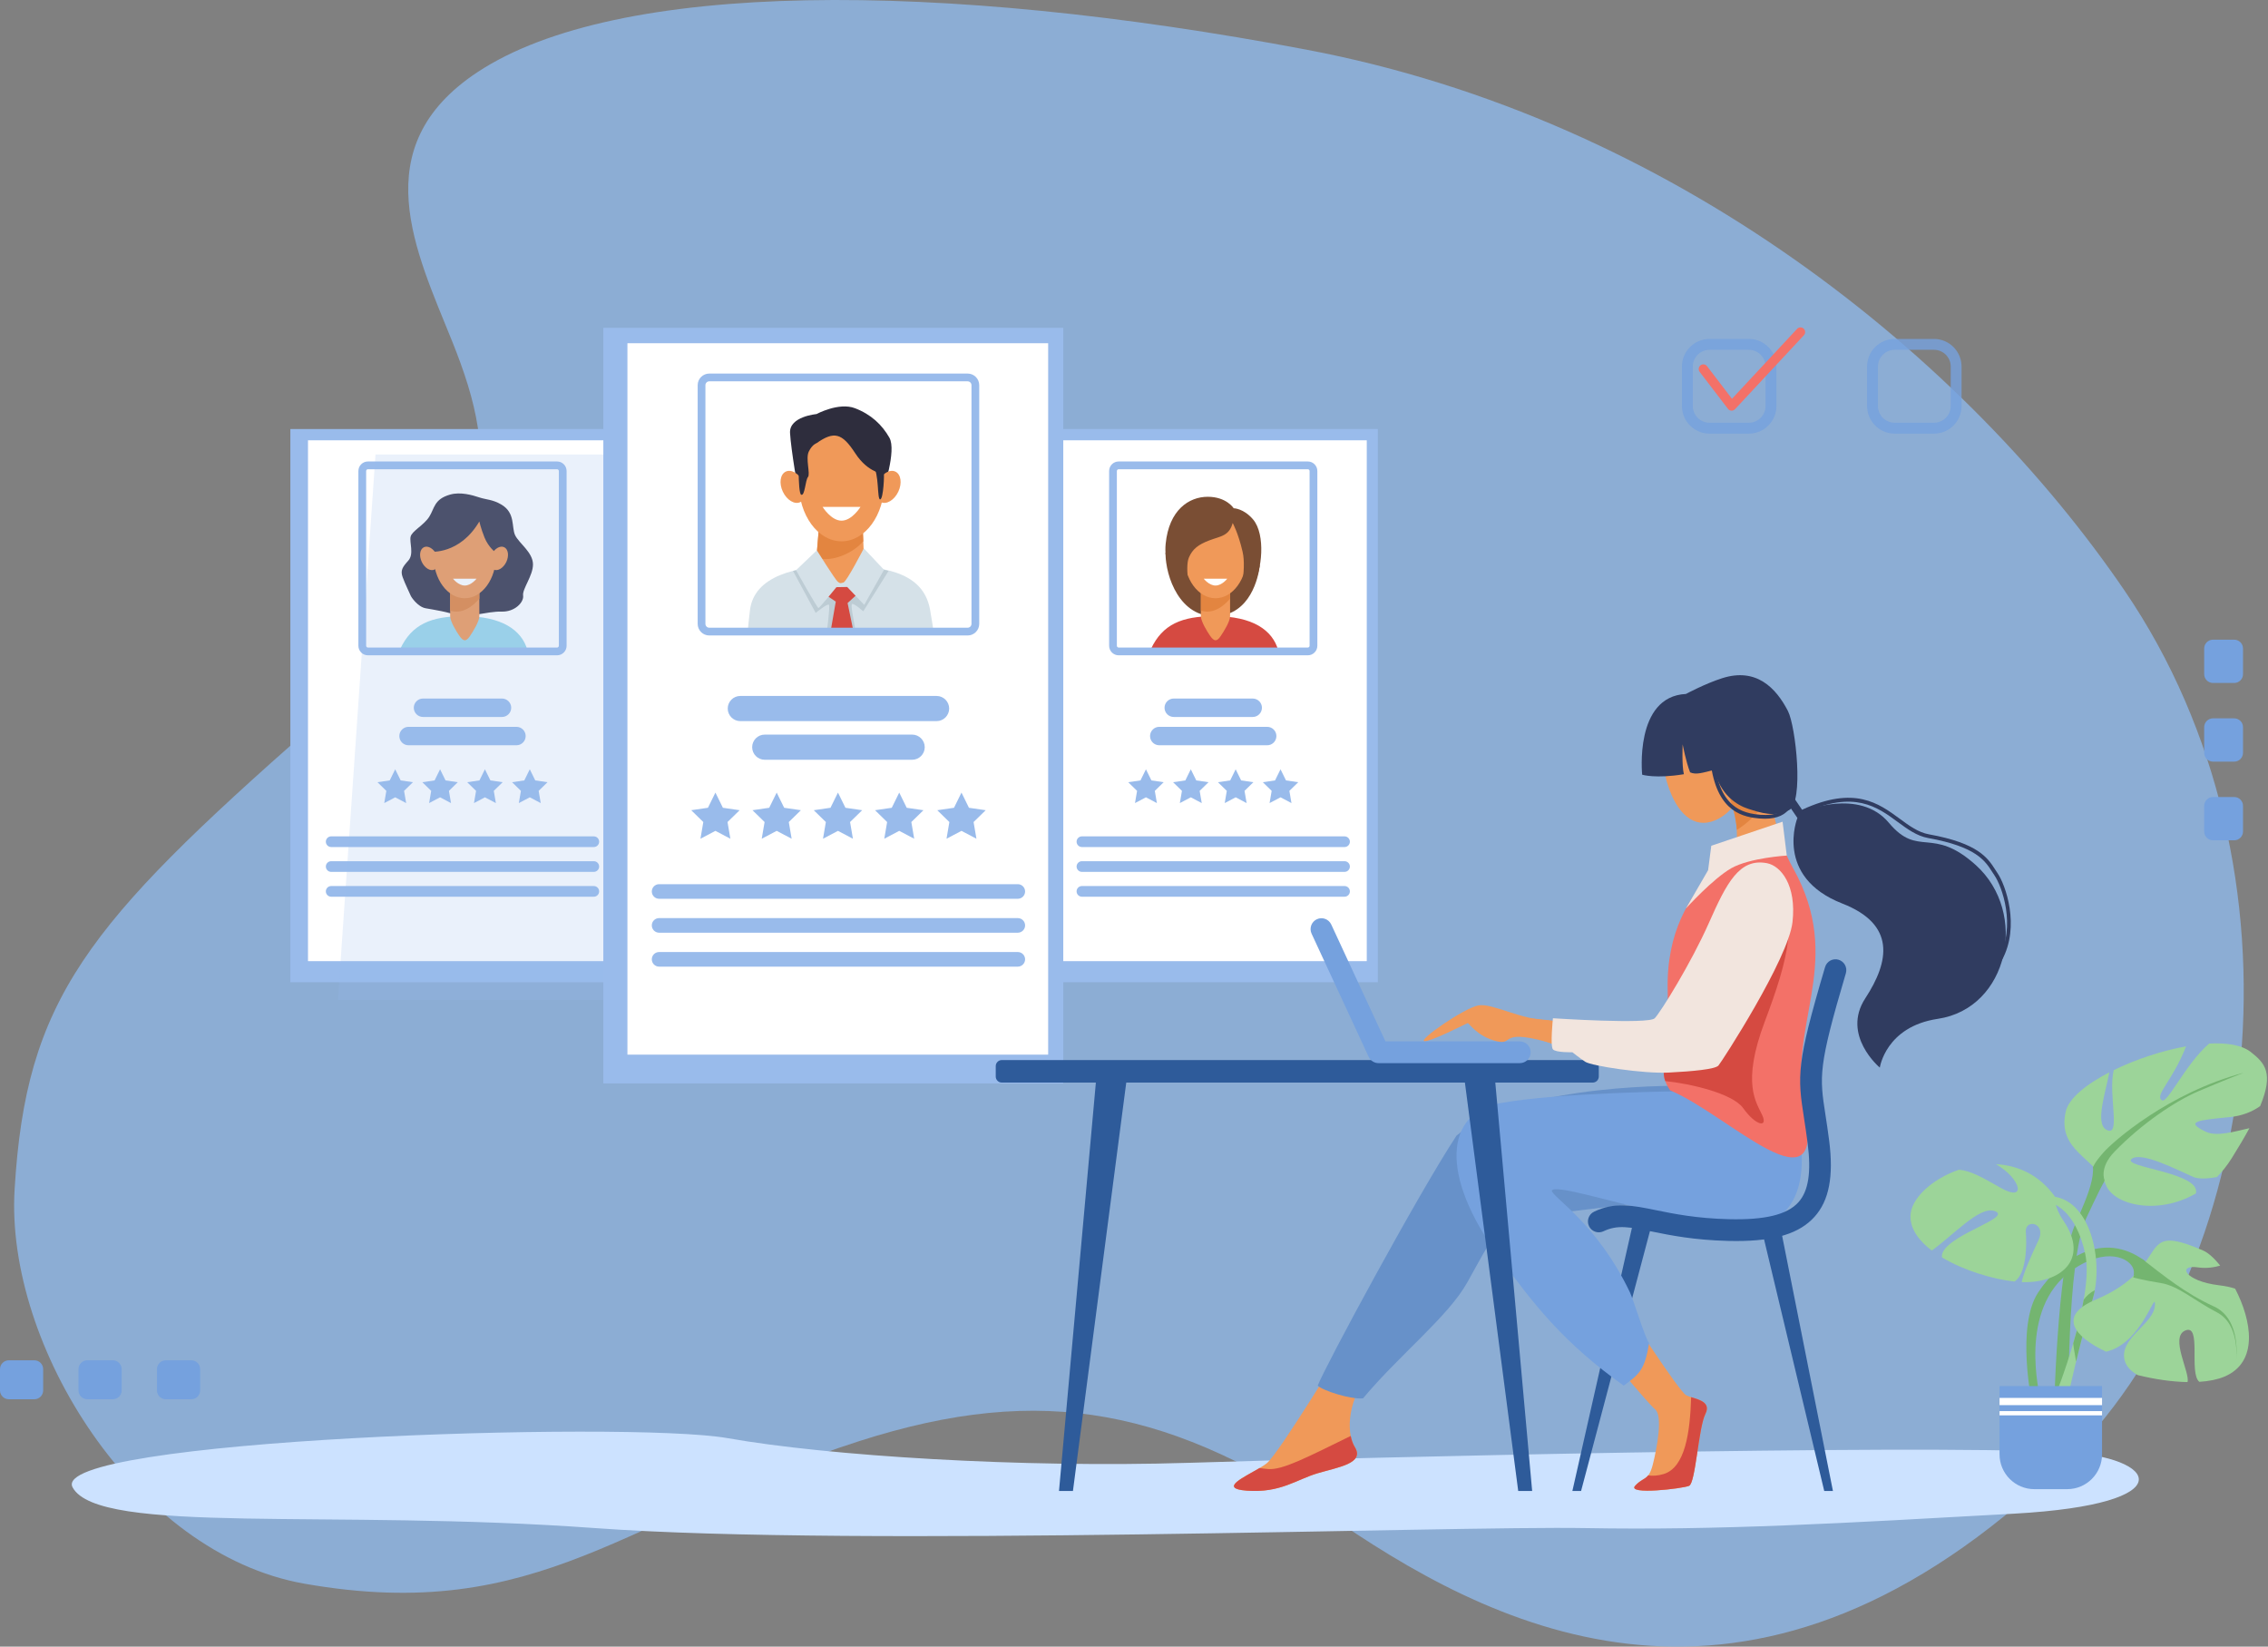 <svg width="569" height="413" viewBox="0 0 569 413" fill="none" xmlns="http://www.w3.org/2000/svg">
<rect x="0" y="0" width="569" height="413" fill="#808080" stroke="none"/>
<g clip-path="url(#clip0_177_1079)">
<path opacity="0.8" d="M516.923 367.825C568.406 318.581 580.705 218.04 533.019 148.135C493.274 89.871 420.065 29.936 327.815 12.465C235.562 -5.006 154.742 -4.985 119.791 18.095C91.188 36.983 104.484 63.288 113.454 85.641C125.429 115.482 127.193 139.175 77.933 182.526C21.698 232.014 6.475 250.59 3.658 298.441C1.364 337.358 33.792 389.708 76.341 397.209C135.576 407.651 157.562 380.068 215.514 361.474C262.003 346.556 294.248 353.532 336.397 382.12C378.546 410.709 441.372 440.091 516.923 367.825Z" fill="#8FB8E8"/>
<g opacity="0.8">
<path d="M485.206 108.757H475.334C471.522 108.757 468.421 105.649 468.421 101.829V91.937C468.421 88.118 471.522 85.01 475.334 85.01H485.206C489.018 85.01 492.12 88.118 492.12 91.937V101.829C492.12 105.649 489.018 108.757 485.206 108.757ZM475.334 87.738C473.023 87.738 471.141 89.623 471.141 91.939V101.831C471.141 104.148 473.023 106.033 475.334 106.033H485.206C487.518 106.033 489.399 104.148 489.399 101.831V91.939C489.399 89.623 487.518 87.738 485.206 87.738H475.334Z" fill="#75A1DE"/>
</g>
<g opacity="0.8">
<path d="M438.754 108.757H428.882C425.07 108.757 421.969 105.649 421.969 101.829V91.937C421.969 88.118 425.07 85.01 428.882 85.01H438.754C442.566 85.01 445.668 88.118 445.668 91.937V101.829C445.668 105.649 442.566 108.757 438.754 108.757ZM428.882 87.738C426.57 87.738 424.689 89.623 424.689 91.939V101.831C424.689 104.148 426.57 106.033 428.882 106.033H438.754C441.066 106.033 442.947 104.148 442.947 101.831V91.939C442.947 89.623 441.066 87.738 438.754 87.738H428.882Z" fill="#75A1DE"/>
</g>
<path d="M434.434 102.999C434.416 102.999 434.396 102.999 434.378 102.997C434.035 102.98 433.718 102.813 433.509 102.54L426.415 93.266C426.023 92.754 426.12 92.022 426.631 91.629C427.142 91.236 427.873 91.334 428.265 91.846L434.522 100.025L450.859 82.486C451.299 82.014 452.037 81.989 452.508 82.429C452.978 82.87 453.004 83.61 452.564 84.081L435.288 102.63C435.066 102.865 434.757 102.999 434.434 102.999Z" fill="#F37168"/>
<path d="M517.839 364.22C477.425 362.241 339.938 365.595 298.124 366.902C256.31 368.209 207.775 365.176 182.563 360.716C157.351 356.256 11.618 361.096 18.231 373.086C24.844 385.076 83.163 378.449 149.295 383.27C215.429 388.09 364.165 382.668 397.713 383.27C431.264 383.872 462.028 382.065 505.263 379.655C548.501 377.247 541.265 365.367 517.839 364.22Z" fill="#CCE2FF"/>
<path d="M157.328 107.608H72.845V246.362H157.328V107.608Z" fill="#99BBEB"/>
<path d="M154.551 110.435H77.269V241.072H154.551V110.435Z" fill="white"/>
<path d="M100.385 162.822C103.294 156.552 108.216 154.543 116.302 154.543C125.928 154.543 130.926 158.038 132.343 163.125C115.104 163.36 100.385 162.822 100.385 162.822Z" fill="#9BD6E8"/>
<path d="M112.939 124.046C108.865 125.191 109.042 127.485 107.685 129.615C106.328 131.744 103.376 133.165 103.021 134.584C102.667 136.002 103.93 138.961 102.431 140.617C100.933 142.273 100.423 143.101 101.015 144.758C101.605 146.414 102.904 149.017 103.023 149.373C103.14 149.727 104.794 152.212 106.8 152.566C108.808 152.921 112.585 153.514 114.474 154.341C116.362 155.169 122.437 153.281 125.808 153.4C129.178 153.517 131.475 151.028 131.239 149.373C131.003 147.717 133.725 144.404 133.717 141.564C133.71 138.515 130.175 136.241 129.231 134.229C128.286 132.218 129.348 128.669 125.808 126.566C123.569 125.237 122.03 125.356 120.259 124.763C118.489 124.174 115.536 123.315 112.939 124.046Z" fill="#3A384D"/>
<path d="M117.897 159.547C116.976 160.911 116.3 160.966 115.3 159.547C114.505 158.418 112.938 155.854 112.938 154.553V141.564C112.938 140.263 114.001 139.198 115.3 139.198H117.897C119.196 139.198 120.259 140.263 120.259 141.564V154.553C120.259 155.854 118.725 158.325 117.897 159.547Z" fill="#F09959"/>
<path d="M117.897 139.2H115.3C114.001 139.2 112.938 140.265 112.938 141.566V153.154C115.855 154.084 118.516 152.234 120.259 150.151V141.566C120.259 140.265 119.196 139.2 117.897 139.2Z" fill="#E38540"/>
<path d="M116.598 150.05C120.935 150.05 124.45 145.251 124.45 139.33C124.45 133.41 120.935 128.611 116.598 128.611C112.262 128.611 108.747 133.41 108.747 139.33C108.747 145.251 112.262 150.05 116.598 150.05Z" fill="#F09959"/>
<path d="M120.258 130.799C115.3 139.198 107.979 138.37 107.979 138.37C107.979 138.37 108.157 127.249 113.972 126.658C119.786 126.067 123.21 128.405 124.391 132.263C125.571 136.122 124.391 138.666 124.391 138.666C124.391 138.666 122.502 137.186 121.557 134.82C120.614 132.456 120.258 130.799 120.258 130.799Z" fill="#3A384D"/>
<path d="M109.552 139.165C110.286 140.714 110.046 142.368 109.015 142.858C107.983 143.348 106.553 142.491 105.818 140.942C105.084 139.393 105.324 137.739 106.355 137.249C107.386 136.759 108.817 137.616 109.552 139.165Z" fill="#F09959"/>
<path d="M123.292 139.165C122.558 140.714 122.798 142.368 123.829 142.858C124.86 143.348 126.291 142.491 127.026 140.942C127.76 139.393 127.52 137.739 126.489 137.249C125.458 136.759 124.027 137.616 123.292 139.165Z" fill="#F09959"/>
<path d="M119.552 145.145C119.552 145.145 118.231 146.862 116.601 146.862C114.97 146.862 113.649 145.145 113.649 145.145H119.552Z" fill="white"/>
<path d="M125.945 179.827H106.119C104.851 179.827 103.812 178.788 103.812 177.516C103.812 176.245 104.849 175.205 106.119 175.205H125.947C127.215 175.205 128.253 176.244 128.253 177.516C128.251 178.788 127.215 179.827 125.945 179.827Z" fill="#99BBEB"/>
<path d="M129.576 186.924H102.488C101.22 186.924 100.182 185.886 100.182 184.613C100.182 183.343 101.218 182.302 102.488 182.302H129.576C130.843 182.302 131.882 183.341 131.882 184.613C131.882 185.886 130.843 186.924 129.576 186.924Z" fill="#99BBEB"/>
<path d="M148.979 212.452H83.085C82.348 212.452 81.748 211.848 81.748 211.112C81.748 210.376 82.35 209.772 83.085 209.772H148.977C149.713 209.772 150.314 210.376 150.314 211.112C150.314 211.848 149.713 212.452 148.979 212.452Z" fill="#99BBEB"/>
<path d="M148.979 218.681H83.085C82.348 218.681 81.748 218.077 81.748 217.341C81.748 216.605 82.35 216.001 83.085 216.001H148.977C149.713 216.001 150.314 216.605 150.314 217.341C150.314 218.077 149.713 218.681 148.979 218.681Z" fill="#99BBEB"/>
<path d="M148.979 224.911H83.085C82.348 224.911 81.748 224.307 81.748 223.571C81.748 222.834 82.35 222.231 83.085 222.231H148.977C149.713 222.231 150.314 222.835 150.314 223.571C150.316 224.309 149.713 224.911 148.979 224.911Z" fill="#99BBEB"/>
<path d="M139.762 164.362H92.301C90.984 164.362 89.912 163.288 89.912 161.968V118.139C89.912 116.819 90.984 115.745 92.301 115.745H139.762C141.08 115.745 142.151 116.819 142.151 118.139V161.968C142.151 163.288 141.08 164.362 139.762 164.362ZM92.301 117.693C92.059 117.693 91.856 117.897 91.856 118.139V161.968C91.856 162.211 92.059 162.414 92.301 162.414H139.762C140.004 162.414 140.208 162.211 140.208 161.968V118.139C140.208 117.897 140.004 117.693 139.762 117.693H92.301Z" fill="#99BBEB"/>
<path d="M99.15 192.951L100.524 195.741L103.596 196.189L101.374 198.36L101.898 201.427L99.15 199.979L96.402 201.427L96.926 198.36L94.704 196.189L97.776 195.741L99.15 192.951Z" fill="#99BBEB"/>
<path d="M110.405 192.951L111.779 195.741L114.851 196.189L112.627 198.36L113.153 201.427L110.405 199.979L107.657 201.427L108.181 198.36L105.957 196.189L109.031 195.741L110.405 192.951Z" fill="#99BBEB"/>
<path d="M121.658 192.951L123.034 195.741L126.106 196.189L123.882 198.36L124.407 201.427L121.658 199.979L118.91 201.427L119.436 198.36L117.212 196.189L120.284 195.741L121.658 192.951Z" fill="#99BBEB"/>
<path d="M132.913 192.951L134.287 195.741L137.361 196.189L135.137 198.36L135.661 201.427L132.913 199.979L130.165 201.427L130.691 198.36L128.467 196.189L131.539 195.741L132.913 192.951Z" fill="#99BBEB"/>
<path d="M345.674 107.608H261.191V246.362H345.674V107.608Z" fill="#99BBEB"/>
<path d="M342.897 110.435H265.615V241.072H342.897V110.435Z" fill="white"/>
<path d="M292.402 138.624C292.402 144.839 296.137 154.867 304.946 154.544C313.756 154.222 315.705 144.663 316.046 141.966C316.386 139.27 292.402 138.624 292.402 138.624Z" fill="#7A4E34"/>
<path d="M288.731 162.822C291.64 156.552 296.562 154.543 304.646 154.543C314.273 154.543 319.27 158.038 320.688 163.125C303.45 163.36 288.731 162.822 288.731 162.822Z" fill="#D54A41"/>
<path d="M306.244 159.547C305.322 160.911 304.646 160.966 303.646 159.547C302.851 158.418 301.285 155.854 301.285 154.553V141.564C301.285 140.263 302.347 139.198 303.646 139.198H306.244C307.542 139.198 308.605 140.263 308.605 141.564V154.553C308.605 155.854 307.072 158.325 306.244 159.547Z" fill="#F09959"/>
<path d="M306.244 139.2H303.646C302.347 139.2 301.285 140.265 301.285 141.566V153.154C304.201 154.085 306.863 152.234 308.605 150.151V141.566C308.605 140.265 307.542 139.2 306.244 139.2Z" fill="#E38540"/>
<path d="M312.798 139.33C312.798 145.25 309.283 150.05 304.947 150.05C300.611 150.05 297.095 145.25 297.095 139.33C297.095 133.411 300.611 128.611 304.947 128.611C309.283 128.611 312.798 133.411 312.798 139.33Z" fill="#F09959"/>
<path d="M309.261 131.182C308.328 134.479 306.284 134.441 303.432 135.523C300.581 136.606 299.218 137.695 298.286 139.804C297.097 142.493 298.826 150.335 298.826 150.335C298.826 150.335 291.607 144.922 292.442 136.41C293.278 127.897 298.286 124.6 303.001 124.6C307.714 124.6 309.508 127.478 309.508 127.478C309.508 127.478 312.019 127.489 314.393 130.307C317.585 134.095 316.603 143.297 314.393 146.594C312.184 149.89 310.71 150.924 310.759 150.777C310.808 150.63 312.822 143.058 311.741 138.378C310.662 133.697 309.261 131.182 309.261 131.182Z" fill="#7A4E34"/>
<path d="M307.898 145.146C307.898 145.146 306.577 146.862 304.947 146.862C303.316 146.862 301.996 145.146 301.996 145.146H307.898Z" fill="white"/>
<path d="M314.293 179.827H294.465C293.197 179.827 292.159 178.788 292.159 177.516C292.159 176.245 293.196 175.205 294.465 175.205H314.293C315.561 175.205 316.599 176.244 316.599 177.516C316.598 178.788 315.561 179.827 314.293 179.827Z" fill="#99BBEB"/>
<path d="M317.922 186.924H290.832C289.565 186.924 288.528 185.886 288.528 184.613C288.528 183.343 289.565 182.302 290.832 182.302H317.922C319.189 182.302 320.226 183.341 320.226 184.613C320.228 185.886 319.191 186.924 317.922 186.924Z" fill="#99BBEB"/>
<path d="M337.325 212.452H271.433C270.697 212.452 270.096 211.848 270.096 211.112C270.096 210.376 270.698 209.772 271.433 209.772H337.325C338.061 209.772 338.662 210.376 338.662 211.112C338.662 211.848 338.06 212.452 337.325 212.452Z" fill="#99BBEB"/>
<path d="M337.325 218.681H271.433C270.697 218.681 270.096 218.077 270.096 217.341C270.096 216.605 270.698 216.001 271.433 216.001H337.325C338.061 216.001 338.662 216.605 338.662 217.341C338.662 218.077 338.06 218.681 337.325 218.681Z" fill="#99BBEB"/>
<path d="M337.325 224.911H271.433C270.697 224.911 270.096 224.307 270.096 223.571C270.096 222.834 270.698 222.231 271.433 222.231H337.325C338.061 222.231 338.662 222.835 338.662 223.571C338.662 224.309 338.06 224.911 337.325 224.911Z" fill="#99BBEB"/>
<path d="M328.109 164.362H280.649C279.332 164.362 278.26 163.288 278.26 161.968V118.139C278.26 116.819 279.332 115.745 280.649 115.745H328.109C329.426 115.745 330.498 116.819 330.498 118.139V161.968C330.498 163.288 329.426 164.362 328.109 164.362ZM280.647 117.693C280.405 117.693 280.202 117.897 280.202 118.139V161.968C280.202 162.211 280.405 162.414 280.647 162.414H328.107C328.349 162.414 328.552 162.211 328.552 161.968V118.139C328.552 117.897 328.349 117.693 328.107 117.693H280.647Z" fill="#99BBEB"/>
<path d="M287.497 192.951L288.871 195.741L291.943 196.189L289.721 198.36L290.244 201.427L287.497 199.979L284.749 201.427L285.273 198.36L283.051 196.189L286.123 195.741L287.497 192.951Z" fill="#99BBEB"/>
<path d="M298.751 192.951L300.125 195.741L303.197 196.189L300.973 198.36L301.499 201.427L298.751 199.979L296.004 201.427L296.528 198.36L294.304 196.189L297.378 195.741L298.751 192.951Z" fill="#99BBEB"/>
<path d="M310.006 192.951L311.38 195.741L314.452 196.189L312.228 198.36L312.754 201.427L310.006 199.979L307.257 201.427L307.782 198.36L305.559 196.189L308.631 195.741L310.006 192.951Z" fill="#99BBEB"/>
<path d="M321.26 192.951L322.634 195.741L325.708 196.189L323.484 198.36L324.008 201.427L321.26 199.979L318.512 201.427L319.038 198.36L316.814 196.189L319.886 195.741L321.26 192.951Z" fill="#99BBEB"/>
<path opacity="0.2" d="M218.105 250.849H84.776L94.207 113.999H222.911L218.105 250.849Z" fill="#99BBEB"/>
<path d="M266.756 82.226H151.366V271.742H266.756V82.226Z" fill="#99BBEB"/>
<path d="M262.965 86.088H157.409V264.519H262.965V86.088Z" fill="white"/>
<path d="M200.349 123.567C200.276 123.345 198.428 112.717 198.206 108.583C197.984 104.45 204.835 103.858 204.835 103.858C204.835 103.858 210.434 100.832 214.486 102.383C218.538 103.932 221.295 106.54 223.136 109.787C224.977 113.034 221.516 123.156 221.516 123.156L200.349 123.567Z" fill="#2E2D3D"/>
<path d="M187.649 157.716C187.623 157.541 188.122 153.358 188.14 153.189C189.072 144.38 199.908 141.904 210.719 141.904C223.423 141.904 232.04 144.233 233.416 153.385C233.456 153.653 234.189 157.848 234.152 158.129C210.608 158.453 187.649 157.716 187.649 157.716Z" fill="#D5E1E8"/>
<path d="M212.901 148.74C211.643 150.601 210.72 150.678 209.353 148.74C208.267 147.198 204.64 143.681 204.64 141.904L206.129 124.18C206.129 122.403 207.58 120.948 209.355 120.948H212.903C214.676 120.948 216.129 122.401 216.129 124.18L216.822 141.904C216.818 143.681 214.03 147.071 212.901 148.74Z" fill="#F09959"/>
<path d="M212.901 120.948H209.353C207.58 120.948 206.127 122.401 206.127 124.18L204.835 139.903C208.82 141.173 214.198 138.591 216.578 135.746L216.127 124.18C216.125 122.401 214.674 120.948 212.901 120.948Z" fill="#E38540"/>
<path d="M198.952 143.196L204.64 153.731C204.64 153.731 207.684 151.221 207.979 151.713C208.274 152.205 207.439 158.415 207.439 158.415C207.439 158.415 214.215 158.507 214.51 158.211C214.805 157.916 213.134 151.466 213.823 151.466C214.51 151.466 216.578 153.336 216.578 153.336L222.929 143.196L221.533 142.855L211.128 148.464L199.999 142.978L198.952 143.196Z" fill="#BDCCD4"/>
<path d="M205.457 148.049L209.681 150.891L208.371 158.428L214.068 158.11L212.645 151.253L216.145 148.049L214.5 146.497H207.102L205.457 148.049Z" fill="#D54A41"/>
<path d="M204.934 138.033L199.71 143.015C199.71 143.015 205.033 152.499 205.328 152.499C205.623 152.499 209.846 147.269 209.846 147.269L212.549 147.222L216.82 151.712L221.782 142.916L216.719 137.541C216.719 137.541 212.397 145.906 211.612 146.102C210.826 146.298 210.82 146.398 210.185 145.906C209.551 145.416 204.934 138.033 204.934 138.033Z" fill="#D5E1E8"/>
<path d="M221.852 121.127C221.852 129.213 217.05 135.77 211.128 135.77C205.206 135.77 200.404 129.215 200.404 121.127C200.404 113.04 205.206 106.485 211.128 106.485C217.05 106.485 221.852 113.04 221.852 121.127Z" fill="#F09959"/>
<path d="M201.501 120.902C202.505 123.018 202.175 125.276 200.768 125.946C199.36 126.616 197.407 125.443 196.403 123.328C195.401 121.212 195.729 118.954 197.136 118.284C198.543 117.614 200.497 118.785 201.501 120.902Z" fill="#F09959"/>
<path d="M220.269 120.902C219.265 123.018 219.595 125.276 221.001 125.946C222.41 126.616 224.363 125.443 225.367 123.328C226.371 121.212 226.041 118.954 224.634 118.284C223.227 117.612 221.273 118.785 220.269 120.902Z" fill="#F09959"/>
<path d="M215.885 127.135C215.885 127.135 213.755 130.592 211.128 130.592C208.501 130.592 206.371 127.135 206.371 127.135H215.885Z" fill="white"/>
<path d="M204.835 111.168C209.256 108.067 211.243 108.585 214.559 113.677C217.873 118.771 221.851 118.859 221.851 118.859L222.368 113.578C222.368 113.578 217.431 104.007 210.802 105.263C204.174 106.518 200.404 112.497 200.404 112.497C200.404 112.497 200.082 123.703 201.007 124.085C201.932 124.466 202.038 120.468 202.701 119.655C203.364 118.844 202.038 115.006 202.923 113.235C203.804 111.463 204.835 111.168 204.835 111.168Z" fill="#2E2D3D"/>
<path d="M219.052 116.924C220.595 118.616 220.01 125.338 220.82 125.265C221.63 125.191 221.925 118.844 221.705 118.18C221.483 117.515 219.052 116.924 219.052 116.924Z" fill="#2E2D3D"/>
<path d="M234.981 180.867H185.722C183.989 180.867 182.573 179.447 182.573 177.712C182.573 175.976 183.991 174.557 185.722 174.557H234.981C236.712 174.557 238.13 175.977 238.13 177.712C238.13 179.447 236.714 180.867 234.981 180.867Z" fill="#99BBEB"/>
<path d="M228.851 190.561H191.853C190.12 190.561 188.704 189.14 188.704 187.406C188.704 185.671 190.122 184.25 191.853 184.25H228.851C230.582 184.25 232 185.671 232 187.406C232 189.142 230.582 190.561 228.851 190.561Z" fill="#99BBEB"/>
<path d="M255.351 225.427H165.352C164.346 225.427 163.525 224.603 163.525 223.597C163.525 222.589 164.348 221.767 165.352 221.767H255.351C256.357 221.767 257.179 222.591 257.179 223.597C257.179 224.603 256.357 225.427 255.351 225.427Z" fill="#99BBEB"/>
<path d="M255.351 233.937H165.352C164.346 233.937 163.525 233.113 163.525 232.105C163.525 231.097 164.348 230.275 165.352 230.275H255.351C256.357 230.275 257.179 231.099 257.179 232.105C257.179 233.113 256.357 233.937 255.351 233.937Z" fill="#99BBEB"/>
<path d="M255.351 242.447H165.352C164.346 242.447 163.525 241.622 163.525 240.615C163.525 239.607 164.348 238.785 165.352 238.785H255.351C256.357 238.785 257.179 239.609 257.179 240.615C257.179 241.621 256.357 242.447 255.351 242.447Z" fill="#99BBEB"/>
<path d="M242.764 159.388H177.94C176.337 159.388 175.033 158.081 175.033 156.475V96.61C175.033 95.004 176.337 93.697 177.94 93.697H242.764C244.367 93.697 245.672 95.004 245.672 96.61V156.475C245.672 158.081 244.367 159.388 242.764 159.388ZM177.94 95.644C177.409 95.644 176.977 96.078 176.977 96.61V156.475C176.977 157.007 177.409 157.44 177.94 157.44H242.764C243.296 157.44 243.728 157.007 243.728 156.475V96.61C243.728 96.078 243.296 95.644 242.764 95.644H177.94Z" fill="#99BBEB"/>
<path d="M179.486 198.793L181.362 202.604L185.559 203.215L182.523 206.18L183.24 210.368L179.486 208.392L175.733 210.368L176.449 206.18L173.414 203.215L177.609 202.604L179.486 198.793Z" fill="#99BBEB"/>
<path d="M194.857 198.793L196.735 202.604L200.932 203.215L197.894 206.18L198.611 210.368L194.857 208.392L191.104 210.368L191.822 206.18L188.785 203.215L192.981 202.604L194.857 198.793Z" fill="#99BBEB"/>
<path d="M210.23 198.793L212.106 202.604L216.303 203.215L213.266 206.18L213.984 210.368L210.23 208.392L206.477 210.368L207.193 206.18L204.156 203.215L208.353 202.604L210.23 198.793Z" fill="#99BBEB"/>
<path d="M225.601 198.793L227.479 202.604L231.674 203.215L228.639 206.18L229.355 210.368L225.601 208.392L221.848 210.368L222.564 206.18L219.529 203.215L223.726 202.604L225.601 198.793Z" fill="#99BBEB"/>
<path d="M241.218 198.793L243.094 202.604L247.291 203.215L244.253 206.18L244.971 210.368L241.218 208.392L237.465 210.368L238.181 206.18L235.144 203.215L239.34 202.604L241.218 198.793Z" fill="#99BBEB"/>
<path d="M399.587 271.528H251.331C250.492 271.528 249.812 270.847 249.812 270.007V267.402C249.812 266.561 250.492 265.88 251.331 265.88H399.587C400.426 265.88 401.106 266.561 401.106 267.402V270.007C401.106 270.846 400.426 271.528 399.587 271.528Z" fill="#2E5B9A"/>
<path d="M437.622 190.167C439.628 197.254 434.728 204.558 429.331 206.092C423.933 207.627 420.082 202.81 418.075 195.723C416.069 188.636 418.816 181.647 424.215 180.112C429.613 178.579 435.616 183.08 437.622 190.167Z" fill="#F09959"/>
<path d="M407.358 327.505C407.358 327.505 421.192 349.035 423.061 349.971C424.929 350.907 429.601 351.142 427.849 354.651C426.098 358.161 425.397 371.97 423.762 372.671C422.128 373.374 408.115 375.011 410.216 372.671C412.317 370.331 413.61 371.5 414.671 367.289C415.732 363.077 417.221 355.119 415.237 353.482C413.251 351.845 401.108 337.1 401.108 337.1L407.358 327.505Z" fill="#F09959"/>
<path d="M337.729 336.751C337.729 336.751 320.913 364.523 317.798 367.019C314.684 369.516 304.408 373.26 312.816 373.884C321.224 374.508 325.272 371.076 330.566 369.516C335.861 367.955 342.4 367.019 339.909 362.963C337.418 358.906 338.453 350.05 343.824 344.433C349.195 338.818 337.729 336.751 337.729 336.751Z" fill="#F09959"/>
<path d="M423.548 272.35C423.548 272.35 381.919 271.26 365.414 284.832C355.76 299.498 332.406 342.772 330.59 347.54C331.836 348.789 338.843 351.041 341.957 350.729C351.144 339.752 363.287 330.264 368.116 321.654C374.068 311.044 375.901 305.739 385.555 304.803C395.209 303.867 417.008 300.747 423.548 300.747C430.088 300.747 423.548 272.35 423.548 272.35Z" fill="#6791C9"/>
<path d="M459.85 373.96H457.668L442.019 308.542H446.82L459.85 373.96Z" fill="#2E5B9A"/>
<path d="M394.482 373.96H396.664L414.62 306.229H409.818L394.482 373.96Z" fill="#2E5B9A"/>
<path d="M447.263 269.494L423.061 273.679C423.061 273.679 390.897 273.975 376.196 276.719C362.82 279.216 360.849 294.443 376.196 315.413C384.914 327.324 392.285 336.826 407.358 347.54C411.192 344.719 412.659 343.653 413.718 336.865C412.626 335.365 409.803 325.985 408.926 324.15C400.589 306.686 389.461 300.337 389.307 298.617C391.175 295.576 438.8 314.475 448.269 303.357C457.309 292.744 447.263 269.494 447.263 269.494Z" fill="#75A1DE"/>
<path d="M448.269 214.589C441.894 213.693 435.402 214.907 429.331 219.312C424.026 224.731 418.021 233.668 418.389 248.409C418.857 267.132 415.499 268.334 419.001 273.481C433.612 279.528 458.602 305.504 452.719 277.655C448.458 257.49 462.065 242.46 451.086 220.092C450.194 218.273 449.077 216.507 448.269 214.589Z" fill="#F37168"/>
<path d="M418.386 255.454C418.102 265.214 416.726 268.09 417.778 271.15C423.735 271.759 434.631 274.147 437.353 277.967C440.467 282.336 443.581 282.96 442.129 279.735C440.676 276.51 436.835 271.934 442.752 256.227C448.668 240.52 451.471 229.911 445.659 218.989L418.386 255.454Z" fill="#D54A41"/>
<path d="M448.269 214.589C444.343 205.279 443.379 194.817 443.379 194.817L433.103 197.858C433.103 197.858 438.941 210.964 433.335 215.645C432.145 216.64 430.762 217.847 429.329 219.31C435.402 214.909 441.894 213.693 448.269 214.589Z" fill="#F09959"/>
<path d="M443.689 197.298C443.081 196.755 442.319 196.078 441.519 195.369L433.136 197.851C433.13 197.865 433.125 197.882 433.118 197.897C433.321 198.361 435.455 203.352 435.735 208.154C438.234 206.636 440.969 204.16 444.096 199.835C443.927 198.875 443.794 198.02 443.689 197.298Z" fill="#E38540"/>
<path d="M441.044 217.519C430.46 221.228 431.634 232.4 421.894 248.877C416.853 257.405 412.17 257.279 412.17 257.279C412.17 257.279 400.348 257.374 386.048 255.621C377.094 254.524 376.524 257.196 382.753 259.426C395.314 263.925 408.347 268.769 418.859 267.6C429.368 266.429 447.344 239.56 448.271 232.567C449.551 222.891 446.375 215.65 441.044 217.519Z" fill="#F09959"/>
<path d="M435.593 311.268C434.935 311.268 434.261 311.259 433.57 311.242C424.944 311.029 419.073 309.833 414.354 308.873C408.846 307.751 405.81 307.132 402.279 308.823C400.923 309.473 399.298 308.896 398.651 307.538C398.003 306.18 398.578 304.552 399.934 303.904C405.109 301.426 409.443 302.309 415.439 303.529C419.947 304.447 425.558 305.591 433.704 305.792C442.821 306.02 448.381 304.665 451.198 301.534C453.708 298.744 454.443 294.058 453.51 286.783C453.191 284.294 452.871 282.224 452.589 280.396C451.794 275.241 451.268 271.837 451.918 266.574C452.523 261.686 454.138 255.175 457.879 242.552C458.306 241.109 459.821 240.287 461.261 240.715C462.701 241.142 463.521 242.66 463.094 244.103C456.124 267.628 456.476 269.92 457.965 279.562C458.253 281.422 458.577 283.529 458.905 286.088C460.055 295.058 458.89 301.126 455.238 305.185C451.479 309.364 445.373 311.268 435.593 311.268Z" fill="#2E5B9A"/>
<path d="M338.874 360.158C327.716 365.626 321.709 368.759 318.133 368.46C317.289 368.39 316.589 368.302 316.001 368.212C312.022 370.569 305.669 373.354 312.817 373.884C321.226 374.508 325.274 371.076 330.568 369.516C335.862 367.955 342.402 367.019 339.911 362.963C339.432 362.186 339.086 361.232 338.874 360.158Z" fill="#D54A41"/>
<path d="M424.277 350.428C424.004 359.281 422.789 368.053 417.387 369.708C415.955 370.147 414.649 370.211 413.495 370.057C412.645 371.111 411.608 371.122 410.216 372.671C408.114 375.011 422.126 373.374 423.762 372.671C425.396 371.968 426.098 358.161 427.849 354.651C429.287 351.768 426.393 351.096 424.277 350.428Z" fill="#D54A41"/>
<path d="M381.296 266.651H345.848C344.789 266.651 343.827 266.036 343.38 265.074L329.055 234.182C328.421 232.816 329.013 231.196 330.376 230.56C331.739 229.927 333.356 230.518 333.99 231.884L347.584 261.2H381.296C382.798 261.2 384.016 262.42 384.016 263.925C384.018 265.432 382.8 266.651 381.296 266.651Z" fill="#75A1DE"/>
<path d="M388.714 255.93C381.551 255.825 374.447 251.548 370.917 252.172C367.387 252.796 355.865 260.805 357.319 261.117C358.772 261.429 367.907 256.684 368.219 256.613C368.53 256.541 370.503 259.898 375.381 261.132C380.259 262.365 375.416 257.468 390.54 262.044C400.373 265.021 388.714 255.93 388.714 255.93Z" fill="#F09959"/>
<path d="M447.216 206.093L448.269 214.589C448.269 214.589 439 215.142 434.387 217.743C429.775 220.344 422.969 227.857 422.969 227.857L428.531 218.264L429.331 212.128L447.216 206.093Z" fill="#F2E5DE"/>
<path d="M443.27 216.495C436.385 215.202 433.2 221.383 428.737 231.473C424.273 241.563 416.655 253.817 415.14 255.396C413.625 256.974 389.603 255.396 389.603 255.396C389.603 255.396 388.876 262.365 389.603 263.197C390.331 264.028 394.482 263.925 394.482 263.925C394.482 263.925 396.143 265.254 397.7 266.306C399.257 267.358 412.441 269.335 418.565 269.023C424.689 268.711 430.295 268.191 431.126 267.255C431.956 266.319 448.67 240.524 449.707 231.265C450.744 222.009 446.783 217.155 443.27 216.495Z" fill="#F2E5DE"/>
<path d="M422.969 174.057C409.948 174.681 411.991 194.308 411.991 194.308C411.991 194.308 415.373 195.355 422.458 194.183C421.914 192.078 422.147 186.694 422.147 186.694C422.147 186.694 422.969 191.063 424.015 193.715C425.514 194.404 427.208 193.792 430.088 193.095C431.568 199.332 435.747 201.966 438.61 202.867C441.772 203.864 445.12 205.052 448.857 203.179C452.594 201.307 450.539 182.168 448.555 178.321C445.576 172.544 440.625 167.373 432.061 170.103C427.765 171.474 422.969 174.057 422.969 174.057Z" fill="#303C60"/>
<path d="M445.611 197.366L450.934 205.156C450.934 205.156 445.034 219.927 462.193 226.618C475.631 231.858 474.049 241.093 467.976 250.379C461.903 259.665 471.609 267.774 471.609 267.774C471.609 267.774 473.089 257.488 486.144 255.546C503.946 252.899 508.988 228.949 495.69 216.974C484.686 207.063 481.339 215.27 473.891 206.377C466.443 197.484 452.381 203.491 452.381 203.491L447.228 195.96L445.611 197.366Z" fill="#303C60"/>
<path d="M501.816 241.1C501.739 241.1 501.662 241.082 501.589 241.041C501.36 240.915 501.276 240.627 501.4 240.397C505.877 232.2 502.225 222.269 500.387 219.578C500.193 219.294 500.008 219.004 499.812 218.699C498.008 215.876 495.76 212.363 483.774 210.2C480.887 209.679 478.55 207.961 476.075 206.14C470.964 202.381 465.17 198.119 452.581 203.923C452.343 204.033 452.063 203.928 451.953 203.69C451.843 203.451 451.947 203.17 452.186 203.06C465.28 197.021 471.312 201.458 476.635 205.373C479.019 207.126 481.27 208.783 483.943 209.264C496.337 211.5 498.706 215.208 500.611 218.185C500.803 218.484 500.983 218.767 501.169 219.04C503.095 221.86 506.921 232.264 502.232 240.851C502.146 241.012 501.985 241.1 501.816 241.1Z" fill="#303C60"/>
<path d="M442.768 205.349C441.916 205.349 440.995 205.276 440.004 205.127C435.448 204.442 429.337 201.849 428.859 187.284C428.85 187.021 429.055 186.803 429.317 186.794C429.582 186.788 429.797 186.99 429.806 187.252C430.004 193.257 431.192 197.699 433.339 200.456C434.97 202.55 437.133 203.736 440.147 204.189C444.362 204.822 447.157 204.042 448.45 201.871C448.584 201.647 448.875 201.573 449.099 201.707C449.322 201.841 449.396 202.133 449.262 202.357C448.075 204.347 445.895 205.349 442.768 205.349Z" fill="#303C60"/>
<path d="M265.684 373.96H269.182L282.791 269.726H275.096L265.684 373.96Z" fill="#2E5B9A"/>
<path d="M384.39 373.96H380.893L367.284 269.726H374.98L384.39 373.96Z" fill="#2E5B9A"/>
<path d="M521.577 285.976C527.63 291.514 524.998 297.05 520.524 307.335C516.051 317.617 515.261 355.588 515.261 355.588L518.945 355.061C518.945 355.061 518.419 316.037 523.419 305.49C528.418 294.943 530.524 289.669 534.998 293.096C539.471 296.523 521.577 285.976 521.577 285.976Z" fill="#74B570"/>
<path d="M518.253 278.806C518.988 275.524 523.353 271.974 529.191 268.962C528.323 273.803 525.54 281.716 528.42 283.338C532.303 285.528 528.799 274.478 530.298 268.406C535.778 265.724 542.371 263.533 548.444 262.442C548.435 262.464 548.429 262.486 548.42 262.509C545 271.209 540.525 274.638 542.368 275.956C543.754 276.947 548.268 266.897 554.227 261.745C558.7 261.506 562.485 262.114 564.725 263.891C568.186 266.637 570.509 269.071 567.028 277.432C565.039 278.856 562.463 279.877 559.472 280.176C551.578 280.967 547.893 281.231 553.419 283.867C556.125 285.157 560.661 283.794 564.339 282.964C563.146 285.167 561.679 287.659 559.897 290.499C558.766 292.3 557.521 293.863 556.198 295.214C553.654 295.703 551.435 295.708 550.261 295.203C546.577 293.621 537.103 288.612 534.736 290.721C532.419 292.786 552.282 294.093 550.904 299.341C541.276 304.899 530.259 302.254 528.312 297.151C525.696 290.297 516.04 288.684 518.253 278.806Z" fill="#9CD499"/>
<path d="M538.156 316.299C527.63 308.388 516.841 315.773 511.316 324.209C505.789 332.647 509.737 351.632 509.737 351.632C509.737 351.632 511.841 351.632 511.841 350.841C511.841 350.05 506.053 328.429 519.737 318.673C528.297 312.57 534.472 315.508 535.262 318.409C536.051 321.309 531.842 326.582 531.842 326.582L538.156 316.299Z" fill="#74B570"/>
<path d="M513.946 300.038C524.472 300.038 527.894 316.386 524.998 325.879C522.103 335.371 518.156 353.038 518.156 353.038L515.523 350.402C515.523 350.402 525.524 325.617 523.155 314.541C520.786 303.465 514.998 301.62 513.944 301.62C512.893 301.62 513.946 300.038 513.946 300.038Z" fill="#9CD499"/>
<path d="M522.774 325.953C523.514 324.971 524.43 324.157 525.546 323.62C525.399 324.405 525.218 325.161 524.998 325.879C523.679 330.204 522.142 336.226 520.86 341.5C520.742 340.824 520.563 339.784 520.286 338.177C520.22 337.797 520.169 337.386 520.134 336.951C521.164 333.438 522.138 329.611 522.774 325.953Z" fill="#74B570"/>
<path d="M525.652 326.032C545.65 317.593 535.115 306.015 552.745 313.662C553.987 314.2 555.5 315.558 557.015 317.432C555.445 317.878 553.544 318.199 551.428 317.882C546.165 317.091 548.008 321.309 556.691 322.364C558.329 322.562 559.657 322.838 560.759 323.225C564.896 331.188 566.761 341.663 558.006 345.305C556.281 346.023 554.148 346.432 551.776 346.586C549.074 344.435 552.435 331.984 548.27 333.702C544.271 335.352 549.523 344.376 548.803 346.648C544.855 346.577 540.486 345.931 536.31 344.894C534.657 343.965 533.395 342.72 533.007 341.085C531.691 335.547 540.375 332.12 540.638 327.373C540.88 323.01 537.455 336.973 528.381 339.027C520.18 335.187 516.304 329.976 525.652 326.032Z" fill="#9CD499"/>
<path d="M511.402 311.112C513.506 306.63 507.982 305.574 508.244 309.003C508.476 312.041 508.502 319.423 505.393 321.433C500.031 320.852 492.737 318.687 487.223 315.387C487.153 314.941 487.221 314.482 487.456 314.012C489.824 309.265 505.087 305.312 500.35 303.729C496.578 302.47 489.967 309.906 484.642 313.652C481.443 311.22 479.298 308.32 479.298 305.084C479.298 300.703 484.611 295.745 491.48 293.375C494.572 293.687 497.443 295.381 501.929 297.927C508.555 301.69 507.024 295.607 500.759 291.997C506.168 292.277 511.559 294.592 515.538 300.124C515.538 300.124 515.163 302.489 517.659 306.147C524.472 316.125 516.61 321.951 507.21 321.573C507.74 318.943 509.947 314.21 511.402 311.112Z" fill="#9CD499"/>
<path d="M537.522 315.851C542.668 319.836 548.385 324.495 555.403 327.66C562.421 330.824 561.017 341.136 561.017 341.136C561.017 341.136 562.071 332.23 556.222 329.181C550.372 326.132 546.515 322.502 542.069 321.799C537.625 321.096 535.168 320.393 535.168 320.393C535.168 320.393 536.571 317.581 535.752 316.525C534.933 315.47 537.522 315.851 537.522 315.851Z" fill="#74B570"/>
<path d="M562.888 269.061C544.056 274.1 530.255 286.172 527.683 289.102C525.109 292.031 525.109 292.852 525.109 292.852L527.097 296.602L528.033 296.134C528.033 296.134 526.513 292.969 530.49 288.867C537.348 281.793 545.694 276.209 551.426 273.749C557.158 271.29 562.888 269.061 562.888 269.061Z" fill="#74B570"/>
<path d="M510.378 373.503H518.634C523.455 373.503 527.366 369.586 527.366 364.752V347.658H501.647V364.752C501.647 369.586 505.556 373.503 510.378 373.503Z" fill="#75A1DE"/>
<path d="M527.366 350.619H501.647V352.432H527.366V350.619Z" fill="white"/>
<path d="M527.366 353.927H501.647V354.993H527.366V353.927Z" fill="white"/>
<path d="M41.594 350.955H48C49.222 350.955 50.213 349.962 50.213 348.737V343.403C50.213 342.179 49.222 341.186 48 341.186H41.594C40.372 341.186 39.381 342.179 39.381 343.403V348.737C39.383 349.962 40.372 350.955 41.594 350.955Z" fill="#75A1DE"/>
<path d="M21.903 350.955H28.309C29.531 350.955 30.522 349.962 30.522 348.737V343.403C30.522 342.179 29.531 341.186 28.309 341.186H21.903C20.681 341.186 19.69 342.179 19.69 343.403V348.737C19.69 349.962 20.681 350.955 21.903 350.955Z" fill="#75A1DE"/>
<path d="M2.213 350.955H8.619C9.841 350.955 10.832 349.962 10.832 348.737V343.403C10.832 342.179 9.841 341.186 8.619 341.186H2.213C0.991 341.186 0 342.179 0 343.403V348.737C0 349.962 0.991 350.955 2.213 350.955Z" fill="#75A1DE"/>
<path d="M562.734 169.08V162.661C562.734 161.437 561.743 160.444 560.523 160.444H555.2C553.978 160.444 552.987 161.437 552.987 162.661V169.08C552.987 170.305 553.978 171.298 555.2 171.298H560.523C561.743 171.298 562.734 170.305 562.734 169.08Z" fill="#75A1DE"/>
<path d="M562.734 188.811V182.392C562.734 181.168 561.743 180.175 560.523 180.175H555.2C553.978 180.175 552.987 181.168 552.987 182.392V188.811C552.987 190.035 553.978 191.028 555.2 191.028H560.523C561.743 191.028 562.734 190.035 562.734 188.811Z" fill="#75A1DE"/>
<path d="M562.734 208.543V202.124C562.734 200.9 561.743 199.907 560.523 199.907H555.2C553.978 199.907 552.987 200.9 552.987 202.124V208.543C552.987 209.767 553.978 210.76 555.2 210.76H560.523C561.743 210.759 562.734 209.767 562.734 208.543Z" fill="#75A1DE"/>
</g>
<defs>
<clipPath id="clip0_177_1079">
<rect width="568.75" height="413" fill="white"/>
</clipPath>
</defs>
</svg>

